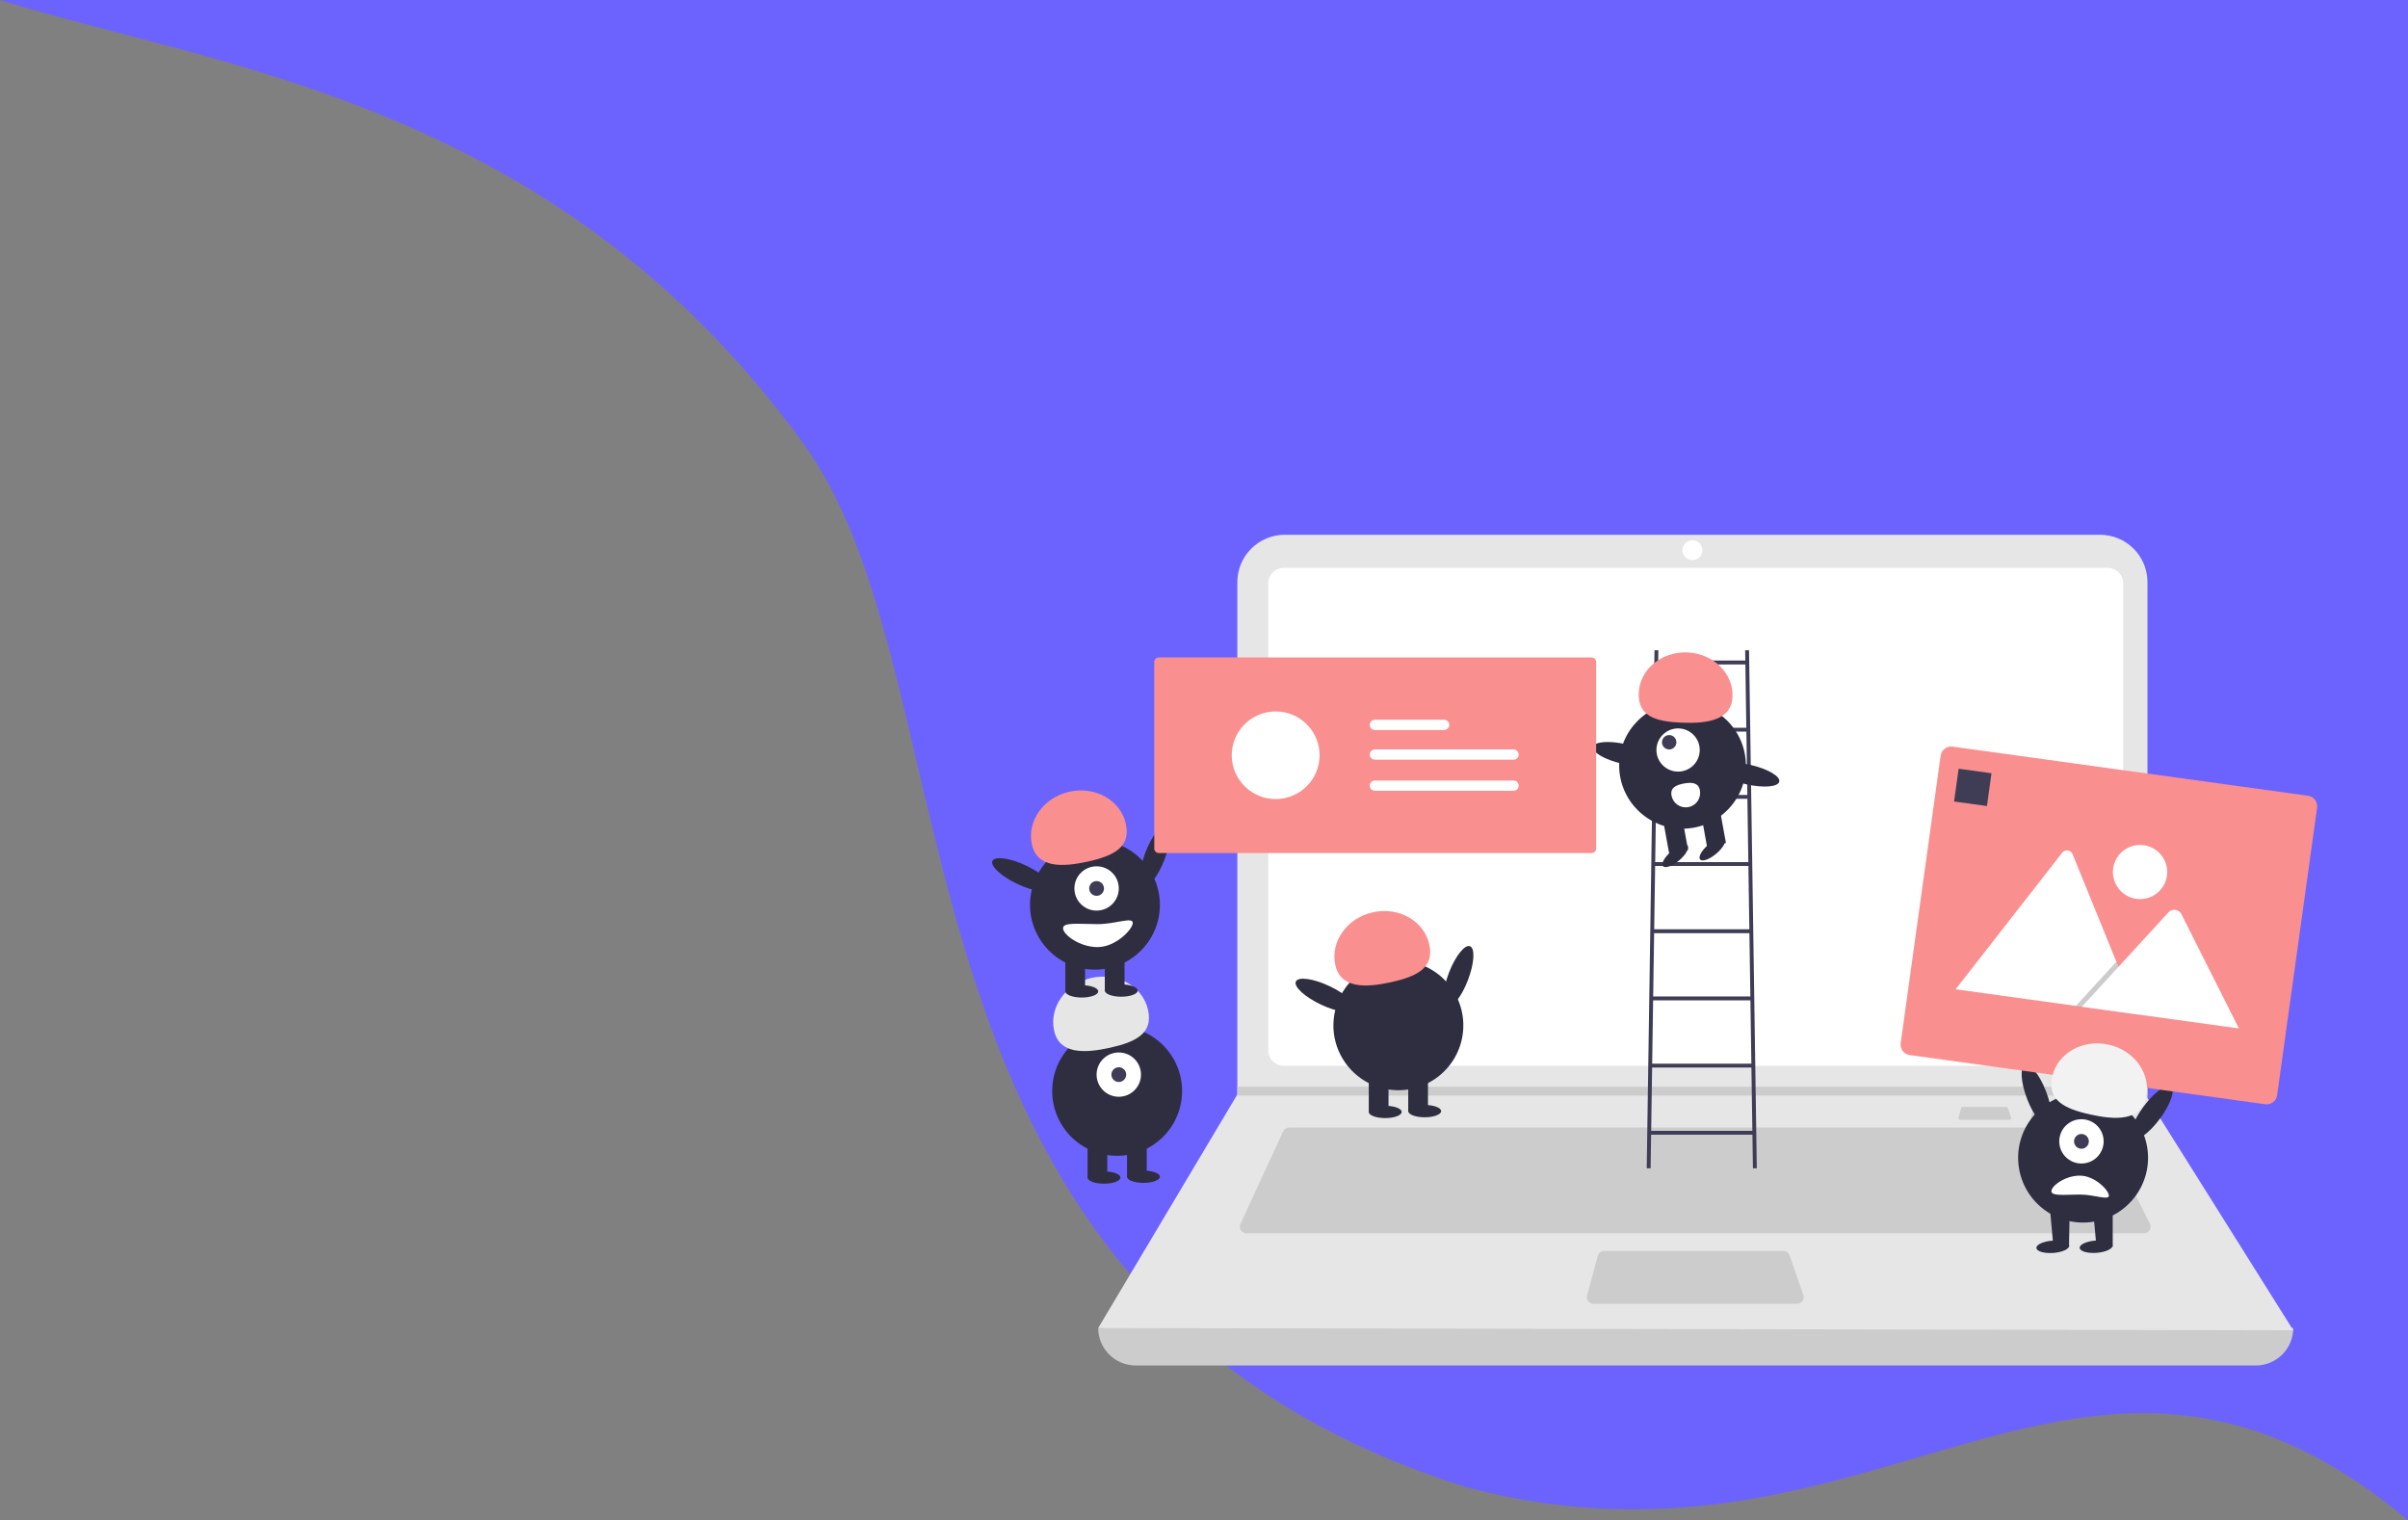 <svg width="716" height="452" viewBox="0 0 716 452" fill="none" xmlns="http://www.w3.org/2000/svg">
<rect x="0" y="0" width="716" height="452" fill="#808080" stroke="none"/>
<path d="M239.077 132.169C165.123 29.974 65.315 20.334 0 0H716V452C618.644 370.665 559.491 474.792 436.255 442.258C257.563 386.34 292.05 205.37 239.077 132.169Z" fill="#6C63FF"/>
<g clip-path="url(#clip0)">
<path d="M670.715 406H337.703C334.741 406 331.901 404.827 329.807 402.738C327.713 400.649 326.537 397.816 326.537 394.862C447.253 380.868 565.701 380.868 681.881 394.862C681.881 397.816 680.704 400.649 678.61 402.738C676.516 404.827 673.676 406 670.715 406Z" fill="#CCCCCC"/>
<path d="M681.881 395.517L326.537 394.862L367.72 325.741L367.917 325.414V173.08C367.917 171.231 368.282 169.4 368.991 167.691C369.7 165.983 370.74 164.431 372.051 163.123C373.362 161.816 374.918 160.779 376.63 160.071C378.343 159.364 380.178 159 382.032 159H624.415C626.268 159 628.104 159.364 629.817 160.071C631.529 160.779 633.085 161.816 634.396 163.123C635.707 164.431 636.747 165.983 637.456 167.691C638.165 169.4 638.53 171.231 638.53 173.08V326.462L681.881 395.517Z" fill="#E6E6E6"/>
<path d="M381.71 168.828C380.491 168.829 379.323 169.313 378.461 170.172C377.599 171.032 377.114 172.198 377.112 173.414V312.31C377.114 313.526 377.599 314.692 378.461 315.552C379.323 316.412 380.491 316.895 381.71 316.897H626.707C627.926 316.895 629.095 316.411 629.957 315.552C630.819 314.692 631.303 313.526 631.305 312.31V173.414C631.303 172.198 630.819 171.032 629.957 170.172C629.095 169.313 627.926 168.829 626.707 168.828H381.71Z" fill="white"/>
<path d="M383.32 335.241C382.944 335.242 382.575 335.35 382.258 335.553C381.941 335.755 381.688 336.044 381.53 336.385L368.84 363.903C368.702 364.202 368.642 364.531 368.665 364.86C368.687 365.189 368.793 365.507 368.971 365.784C369.149 366.062 369.395 366.29 369.685 366.449C369.975 366.607 370.3 366.69 370.63 366.69H637.49C637.826 366.69 638.156 366.604 638.45 366.441C638.743 366.278 638.99 366.042 639.166 365.757C639.343 365.472 639.443 365.147 639.458 364.812C639.473 364.478 639.402 364.145 639.252 363.845L625.459 336.328C625.296 336.001 625.045 335.726 624.733 335.534C624.422 335.342 624.063 335.24 623.697 335.241L383.32 335.241Z" fill="#CCCCCC"/>
<path d="M503.223 166.534C504.856 166.534 506.179 165.214 506.179 163.586C506.179 161.958 504.856 160.638 503.223 160.638C501.591 160.638 500.268 161.958 500.268 163.586C500.268 165.214 501.591 166.534 503.223 166.534Z" fill="white"/>
<path d="M476.993 371.931C476.56 371.932 476.139 372.074 475.795 372.337C475.452 372.6 475.204 372.968 475.091 373.385L471.908 385.178C471.829 385.47 471.819 385.775 471.877 386.071C471.936 386.367 472.062 386.646 472.246 386.885C472.43 387.125 472.667 387.319 472.938 387.452C473.209 387.586 473.508 387.655 473.81 387.655H534.346C534.66 387.655 534.969 387.58 535.249 387.437C535.528 387.293 535.769 387.085 535.951 386.83C536.133 386.574 536.251 386.279 536.296 385.969C536.34 385.659 536.31 385.343 536.207 385.047L532.115 373.254C531.981 372.867 531.729 372.533 531.396 372.296C531.062 372.059 530.662 371.931 530.253 371.931H476.993Z" fill="#CCCCCC"/>
<path d="M638.53 323.12V325.742H367.72L367.923 325.414V323.12H638.53Z" fill="#CCCCCC"/>
<path d="M605.104 329.124C604.998 329.124 604.896 329.159 604.812 329.223C604.728 329.287 604.668 329.377 604.64 329.478L603.865 332.35C603.846 332.421 603.844 332.495 603.858 332.567C603.872 332.639 603.903 332.707 603.948 332.766C603.993 332.824 604.05 332.871 604.116 332.904C604.182 332.936 604.255 332.953 604.329 332.953H619.07C619.146 332.953 619.222 332.935 619.29 332.9C619.358 332.865 619.416 332.814 619.461 332.752C619.505 332.69 619.534 332.618 619.545 332.542C619.556 332.467 619.548 332.39 619.523 332.318L618.527 329.446C618.494 329.352 618.433 329.27 618.352 329.213C618.27 329.155 618.173 329.124 618.073 329.124H605.104Z" fill="#CCCCCC"/>
<path d="M583.58 329.124C583.474 329.124 583.372 329.159 583.288 329.223C583.204 329.287 583.144 329.377 583.116 329.478L582.341 332.35C582.322 332.421 582.319 332.495 582.334 332.567C582.348 332.639 582.379 332.707 582.424 332.766C582.468 332.824 582.526 332.871 582.592 332.904C582.658 332.936 582.731 332.953 582.804 332.953H597.546C597.622 332.953 597.698 332.935 597.766 332.9C597.834 332.865 597.892 332.814 597.937 332.752C597.981 332.69 598.01 332.618 598.021 332.542C598.032 332.467 598.024 332.39 597.999 332.318L597.003 329.446C596.97 329.352 596.909 329.27 596.827 329.213C596.746 329.155 596.649 329.124 596.549 329.124H583.58Z" fill="#CCCCCC"/>
<path d="M521.22 347.371H522.375L520.064 193.33H518.909L518.955 196.403H493.06L493.106 193.33H491.951L489.64 347.371H490.796L490.945 337.384H521.07L521.22 347.371ZM519.554 236.354H492.461L492.743 217.531H519.272L519.554 236.354ZM519.572 237.507L519.854 256.33H492.161L492.444 237.507H519.572ZM519.871 257.482L520.154 276.305H491.862L492.144 257.482H519.871ZM520.171 277.457L520.453 296.28H491.562L491.844 277.457H520.171ZM520.471 297.433L520.753 316.256H491.262L491.545 297.433H520.471ZM518.972 197.556L519.255 216.379H492.761L493.043 197.556H518.972ZM490.963 336.231L491.245 317.408H520.77L521.052 336.231H490.963Z" fill="#3F3D56"/>
<path d="M500.284 246.387C510.689 246.387 519.123 237.974 519.123 227.595C519.123 217.217 510.689 208.804 500.284 208.804C489.88 208.804 481.445 217.217 481.445 227.595C481.445 237.974 489.88 246.387 500.284 246.387Z" fill="#2F2E41"/>
<path d="M511.366 240.582L505.734 241.599L507.56 251.664L513.192 250.647L511.366 240.582Z" fill="#2F2E41"/>
<path d="M500.102 242.616L494.47 243.633L496.297 253.698L501.929 252.681L500.102 242.616Z" fill="#2F2E41"/>
<path d="M499.287 255.816C501.297 254.118 502.409 252.132 501.77 251.38C501.132 250.628 498.985 251.395 496.975 253.093C494.965 254.791 493.853 256.777 494.491 257.529C495.13 258.281 497.277 257.514 499.287 255.816Z" fill="#2F2E41"/>
<path d="M510.315 253.824C512.326 252.126 513.438 250.14 512.799 249.388C512.161 248.636 510.014 249.403 508.004 251.101C505.994 252.799 504.882 254.785 505.52 255.537C506.158 256.289 508.305 255.522 510.315 253.824Z" fill="#2F2E41"/>
<path d="M498.965 229.421C502.521 229.421 505.404 226.546 505.404 222.999C505.404 219.452 502.521 216.576 498.965 216.576C495.409 216.576 492.527 219.452 492.527 222.999C492.527 226.546 495.409 229.421 498.965 229.421Z" fill="white"/>
<path d="M496.319 222.837C497.504 222.837 498.465 221.879 498.465 220.697C498.465 219.514 497.504 218.556 496.319 218.556C495.134 218.556 494.173 219.514 494.173 220.697C494.173 221.879 495.134 222.837 496.319 222.837Z" fill="#3F3D56"/>
<path d="M515.146 207.152C515.429 200.195 509.418 194.302 501.72 193.99C494.021 193.679 487.551 199.065 487.268 206.022C486.984 212.979 492.336 214.56 500.034 214.872C507.732 215.184 514.862 214.109 515.146 207.152Z" fill="#FA8F8F"/>
<path d="M492.07 226.271C492.435 224.683 488.62 222.456 483.55 221.297C478.479 220.137 474.072 220.485 473.707 222.073C473.342 223.66 477.157 225.887 482.228 227.047C487.299 228.206 491.705 227.859 492.07 226.271Z" fill="#2F2E41"/>
<path d="M529.051 232.405C529.416 230.817 525.601 228.59 520.53 227.431C515.459 226.272 511.053 226.619 510.688 228.207C510.323 229.795 514.138 232.022 519.209 233.181C524.28 234.341 528.686 233.993 529.051 232.405Z" fill="#2F2E41"/>
<path d="M505.458 235.001C505.56 235.554 505.551 236.122 505.432 236.672C505.314 237.222 505.088 237.743 504.767 238.206C504.446 238.669 504.037 239.064 503.563 239.369C503.089 239.674 502.56 239.883 502.005 239.984C501.45 240.084 500.881 240.075 500.329 239.956C499.778 239.837 499.256 239.611 498.792 239.291C498.328 238.971 497.932 238.562 497.627 238.089C497.322 237.617 497.113 237.088 497.012 236.535L497.011 236.526C496.588 234.199 498.392 233.376 500.725 232.955C503.058 232.534 505.036 232.674 505.458 235.001Z" fill="white"/>
<path d="M436.477 291.419C438.381 286.45 438.657 281.939 437.093 281.342C435.529 280.746 432.718 284.291 430.814 289.26C428.91 294.229 428.634 298.74 430.198 299.336C431.761 299.933 434.573 296.388 436.477 291.419Z" fill="#2F2E41"/>
<path d="M434.858 307.972C436.566 297.47 429.417 287.575 418.888 285.871C408.36 284.167 398.44 291.299 396.732 301.8C395.023 312.302 402.173 322.197 412.701 323.901C423.23 325.605 433.149 318.473 434.858 307.972Z" fill="#2F2E41"/>
<path d="M412.861 320.004H406.994V330.49H412.861V320.004Z" fill="#2F2E41"/>
<path d="M424.595 320.004H418.728V330.49H424.595V320.004Z" fill="#2F2E41"/>
<path d="M411.884 332.44C414.584 332.44 416.773 331.622 416.773 330.612C416.773 329.602 414.584 328.783 411.884 328.783C409.183 328.783 406.994 329.602 406.994 330.612C406.994 331.622 409.183 332.44 411.884 332.44Z" fill="#2F2E41"/>
<path d="M423.618 332.197C426.318 332.197 428.507 331.378 428.507 330.368C428.507 329.358 426.318 328.539 423.618 328.539C420.917 328.539 418.728 329.358 418.728 330.368C418.728 331.378 420.917 332.197 423.618 332.197Z" fill="#2F2E41"/>
<path d="M397.061 286.972C395.502 280.006 400.487 272.967 408.195 271.25C415.903 269.533 423.416 273.788 424.976 280.754C426.535 287.72 421.426 290.289 413.718 292.006C406.01 293.723 398.621 293.938 397.061 286.972Z" fill="#FA8F8F"/>
<path d="M402.767 300.075C403.485 298.566 400.16 295.495 395.342 293.216C390.523 290.936 386.036 290.311 385.318 291.82C384.601 293.329 387.925 296.4 392.744 298.68C397.562 300.959 402.05 301.584 402.767 300.075Z" fill="#2F2E41"/>
<path d="M332.174 343.655C342.84 343.655 351.487 335.03 351.487 324.391C351.487 313.752 342.84 305.128 332.174 305.128C321.509 305.128 312.862 313.752 312.862 324.391C312.862 335.03 321.509 343.655 332.174 343.655Z" fill="#2F2E41"/>
<path d="M329.241 339.51H323.374V349.995H329.241V339.51Z" fill="#2F2E41"/>
<path d="M340.975 339.51H335.108V349.995H340.975V339.51Z" fill="#2F2E41"/>
<path d="M328.263 351.946C330.963 351.946 333.152 351.127 333.152 350.117C333.152 349.107 330.963 348.288 328.263 348.288C325.563 348.288 323.374 349.107 323.374 350.117C323.374 351.127 325.563 351.946 328.263 351.946Z" fill="#2F2E41"/>
<path d="M339.997 351.702C342.697 351.702 344.886 350.883 344.886 349.873C344.886 348.863 342.697 348.044 339.997 348.044C337.297 348.044 335.108 348.863 335.108 349.873C335.108 350.883 337.297 351.702 339.997 351.702Z" fill="#2F2E41"/>
<path d="M332.663 326.098C336.309 326.098 339.264 323.151 339.264 319.514C339.264 315.878 336.309 312.931 332.663 312.931C329.018 312.931 326.063 315.878 326.063 319.514C326.063 323.151 329.018 326.098 332.663 326.098Z" fill="white"/>
<path d="M332.663 321.709C333.878 321.709 334.863 320.727 334.863 319.514C334.863 318.302 333.878 317.32 332.663 317.32C331.448 317.32 330.463 318.302 330.463 319.514C330.463 320.727 331.448 321.709 332.663 321.709Z" fill="#3F3D56"/>
<path d="M313.441 306.477C311.881 299.511 316.866 292.472 324.574 290.755C332.283 289.038 339.796 293.293 341.355 300.259C342.914 307.225 337.806 309.795 330.098 311.512C322.389 313.228 315 313.443 313.441 306.477Z" fill="#E6E6E6"/>
<path d="M346.256 255.572C348.16 250.603 348.436 246.091 346.872 245.495C345.308 244.899 342.497 248.444 340.593 253.413C338.689 258.382 338.413 262.893 339.977 263.489C341.541 264.085 344.352 260.541 346.256 255.572Z" fill="#2F2E41"/>
<path d="M344.637 272.125C346.345 261.623 339.196 251.728 328.667 250.024C318.139 248.32 308.22 255.452 306.511 265.953C304.803 276.455 311.952 286.35 322.481 288.054C333.009 289.758 342.928 282.626 344.637 272.125Z" fill="#2F2E41"/>
<path d="M322.64 284.157H316.773V294.642H322.64V284.157Z" fill="#2F2E41"/>
<path d="M334.375 284.157H328.507V294.642H334.375V284.157Z" fill="#2F2E41"/>
<path d="M321.663 296.593C324.363 296.593 326.552 295.774 326.552 294.764C326.552 293.754 324.363 292.936 321.663 292.936C318.962 292.936 316.773 293.754 316.773 294.764C316.773 295.774 318.962 296.593 321.663 296.593Z" fill="#2F2E41"/>
<path d="M333.397 296.349C336.097 296.349 338.286 295.531 338.286 294.521C338.286 293.511 336.097 292.692 333.397 292.692C330.696 292.692 328.507 293.511 328.507 294.521C328.507 295.531 330.696 296.349 333.397 296.349Z" fill="#2F2E41"/>
<path d="M326.063 270.746C329.708 270.746 332.663 267.798 332.663 264.162C332.663 260.526 329.708 257.578 326.063 257.578C322.418 257.578 319.463 260.526 319.463 264.162C319.463 267.798 322.418 270.746 326.063 270.746Z" fill="white"/>
<path d="M326.063 266.357C327.278 266.357 328.263 265.374 328.263 264.162C328.263 262.95 327.278 261.968 326.063 261.968C324.848 261.968 323.863 262.95 323.863 264.162C323.863 265.374 324.848 266.357 326.063 266.357Z" fill="#3F3D56"/>
<path d="M306.84 251.124C305.281 244.158 310.266 237.12 317.974 235.403C325.682 233.686 333.195 237.941 334.755 244.907C336.314 251.873 331.206 254.442 323.497 256.159C315.789 257.876 308.4 258.09 306.84 251.124Z" fill="#FA8F8F"/>
<path d="M312.547 264.228C313.264 262.719 309.939 259.648 305.121 257.369C300.303 255.089 295.815 254.464 295.097 255.973C294.38 257.482 297.704 260.553 302.523 262.833C307.341 265.112 311.829 265.737 312.547 264.228Z" fill="#2F2E41"/>
<path d="M316.088 275.989C316.088 277.874 320.955 281.597 326.355 281.597C331.756 281.597 336.819 276.289 336.819 274.404C336.819 272.518 331.756 274.769 326.355 274.769C320.955 274.769 316.088 274.103 316.088 275.989Z" fill="white"/>
<path d="M344.561 195.485C344.204 195.485 343.862 195.627 343.61 195.878C343.358 196.13 343.216 196.471 343.216 196.827V252.291C343.216 252.646 343.358 252.988 343.61 253.239C343.862 253.491 344.204 253.632 344.561 253.633H473.258C473.614 253.632 473.956 253.491 474.208 253.239C474.461 252.988 474.603 252.646 474.603 252.291V196.827C474.603 196.471 474.461 196.13 474.208 195.878C473.956 195.627 473.614 195.485 473.258 195.485H344.561Z" fill="#FA8F8F"/>
<path d="M379.311 237.584C386.523 237.584 392.37 231.753 392.37 224.559C392.37 217.365 386.523 211.533 379.311 211.533C372.099 211.533 366.253 217.365 366.253 224.559C366.253 231.753 372.099 237.584 379.311 237.584Z" fill="white"/>
<path d="M408.784 222.826C408.383 222.832 408.001 222.996 407.72 223.28C407.439 223.565 407.282 223.949 407.282 224.349C407.282 224.748 407.439 225.132 407.72 225.417C408.001 225.702 408.383 225.865 408.784 225.872H450.014C450.215 225.875 450.414 225.839 450.601 225.766C450.787 225.692 450.958 225.583 451.102 225.444C451.246 225.304 451.361 225.138 451.441 224.955C451.521 224.771 451.564 224.574 451.567 224.374C451.57 224.174 451.534 223.975 451.46 223.789C451.387 223.603 451.277 223.433 451.137 223.289C450.998 223.145 450.831 223.03 450.647 222.951C450.463 222.871 450.265 222.829 450.064 222.826C450.047 222.825 450.031 222.825 450.014 222.826H408.784Z" fill="white"/>
<path d="M408.784 214.002C408.383 214.008 408.001 214.172 407.72 214.457C407.439 214.742 407.282 215.125 407.282 215.525C407.282 215.924 407.439 216.308 407.72 216.593C408.001 216.878 408.383 217.041 408.784 217.048H429.373C429.574 217.051 429.773 217.015 429.96 216.942C430.146 216.868 430.317 216.759 430.461 216.62C430.605 216.481 430.721 216.315 430.8 216.131C430.88 215.947 430.923 215.75 430.926 215.55C430.93 215.35 430.893 215.151 430.82 214.965C430.746 214.779 430.636 214.609 430.496 214.465C430.357 214.321 430.19 214.207 430.006 214.127C429.822 214.048 429.624 214.005 429.423 214.002C429.407 214.002 429.39 214.002 429.373 214.002H408.784Z" fill="white"/>
<path d="M408.784 232.07C408.383 232.076 408.001 232.24 407.72 232.524C407.439 232.809 407.282 233.193 407.282 233.593C407.282 233.992 407.439 234.376 407.72 234.661C408.001 234.946 408.383 235.109 408.784 235.116H450.014C450.215 235.119 450.414 235.083 450.601 235.01C450.787 234.936 450.958 234.827 451.102 234.688C451.246 234.548 451.361 234.382 451.441 234.199C451.521 234.015 451.564 233.818 451.567 233.618C451.57 233.417 451.534 233.219 451.46 233.033C451.387 232.846 451.277 232.677 451.137 232.533C450.998 232.389 450.831 232.274 450.647 232.195C450.463 232.115 450.265 232.073 450.064 232.07C450.047 232.069 450.031 232.069 450.014 232.07H408.784Z" fill="white"/>
<path d="M609.025 334.662C610.588 334.065 610.313 329.554 608.409 324.585C606.505 319.616 603.693 316.071 602.129 316.668C600.566 317.264 600.841 321.775 602.745 326.744C604.649 331.713 607.461 335.258 609.025 334.662Z" fill="#2F2E41"/>
<path d="M622.485 363.252C633.013 361.548 640.163 351.653 638.454 341.151C636.746 330.65 626.826 323.518 616.298 325.222C605.77 326.926 598.62 336.821 600.329 347.323C602.037 357.824 611.957 364.956 622.485 363.252Z" fill="#2F2E41"/>
<path d="M628.192 359.355H622.325L623.473 371.912L628.202 370.631L628.192 359.355Z" fill="#2F2E41"/>
<path d="M615.402 359.388H609.534L610.682 371.945L615.198 370.631L615.402 359.388Z" fill="#2F2E41"/>
<path d="M610.516 372.535C613.209 372.338 615.332 371.363 615.258 370.355C615.184 369.348 612.941 368.69 610.248 368.887C607.555 369.083 605.432 370.059 605.506 371.066C605.58 372.074 607.823 372.731 610.516 372.535Z" fill="#2F2E41"/>
<path d="M618.903 345.944C622.548 345.944 625.503 342.996 625.503 339.36C625.503 335.724 622.548 332.776 618.903 332.776C615.257 332.776 612.302 335.724 612.302 339.36C612.302 342.996 615.257 345.944 618.903 345.944Z" fill="white"/>
<path d="M618.903 341.555C620.118 341.555 621.103 340.572 621.103 339.36C621.103 338.148 620.118 337.166 618.903 337.166C617.687 337.166 616.702 338.148 616.702 339.36C616.702 340.572 617.687 341.555 618.903 341.555Z" fill="#3F3D56"/>
<path d="M642.237 332.622C645.405 328.343 646.882 324.07 645.535 323.078C644.189 322.086 640.528 324.75 637.36 329.029C634.192 333.308 632.715 337.581 634.061 338.573C635.408 339.566 639.068 336.901 642.237 332.622Z" fill="#2F2E41"/>
<path d="M609.969 354.17C609.969 352.616 613.98 349.548 618.431 349.548C622.882 349.548 627.055 353.922 627.055 355.476C627.055 357.03 622.882 355.175 618.431 355.175C613.98 355.175 609.969 355.724 609.969 354.17Z" fill="white"/>
<path d="M673.546 328.318L567.833 313.7C567.009 313.585 566.264 313.149 565.762 312.487C565.26 311.825 565.041 310.991 565.155 310.169L577.039 224.659C577.154 223.837 577.591 223.094 578.255 222.594C578.919 222.093 579.754 221.875 580.579 221.988L686.292 236.606C687.116 236.721 687.861 237.157 688.363 237.819C688.865 238.481 689.083 239.315 688.97 240.137L677.086 325.646C676.971 326.469 676.533 327.211 675.87 327.712C675.206 328.213 674.37 328.431 673.546 328.318V328.318Z" fill="#FA8F8F"/>
<path d="M635.675 301.632L581.705 294.169C581.638 294.16 581.571 294.146 581.506 294.125L613.16 253.553C613.354 253.3 613.612 253.103 613.907 252.981C614.203 252.86 614.525 252.819 614.841 252.863C615.158 252.907 615.457 253.034 615.708 253.23C615.959 253.427 616.154 253.687 616.271 253.983L629.288 285.947L629.912 287.477L635.675 301.632Z" fill="white"/>
<path opacity="0.2" d="M635.675 301.631L617.248 299.084L628.115 287.229L628.898 286.375L629.289 285.948L629.912 287.477L635.675 301.631Z" fill="black"/>
<path d="M665.724 305.787L619.045 299.332L629.912 287.477L630.695 286.623L644.855 271.174C645.1 270.942 645.391 270.763 645.709 270.651C646.027 270.538 646.366 270.493 646.702 270.52C647.039 270.546 647.366 270.642 647.663 270.803C647.96 270.964 648.219 271.185 648.425 271.452C648.477 271.527 648.524 271.606 648.565 271.687L665.724 305.787Z" fill="white"/>
<path d="M636.331 267.326C640.789 267.326 644.403 263.722 644.403 259.275C644.403 254.828 640.789 251.224 636.331 251.224C631.873 251.224 628.26 254.828 628.26 259.275C628.26 263.722 631.873 267.326 636.331 267.326Z" fill="white"/>
<path d="M592.154 229.913L582.382 228.561L581.027 238.308L590.799 239.66L592.154 229.913Z" fill="#3F3D56"/>
<path d="M638.125 326.322C639.684 319.356 634.7 312.318 626.991 310.601C619.283 308.884 611.77 313.139 610.211 320.105C608.651 327.071 613.76 329.64 621.468 331.357C629.177 333.074 636.566 333.288 638.125 326.322Z" fill="#F2F2F2"/>
<path d="M623.382 372.504C626.075 372.307 628.198 371.332 628.124 370.324C628.051 369.317 625.808 368.66 623.115 368.856C620.422 369.052 618.298 370.028 618.372 371.035C618.446 372.043 620.689 372.7 623.382 372.504Z" fill="#2F2E41"/>
</g>
<defs>
<clipPath id="clip0">
<rect width="394" height="247" fill="white" transform="translate(295 159)"/>
</clipPath>
</defs>
</svg>
